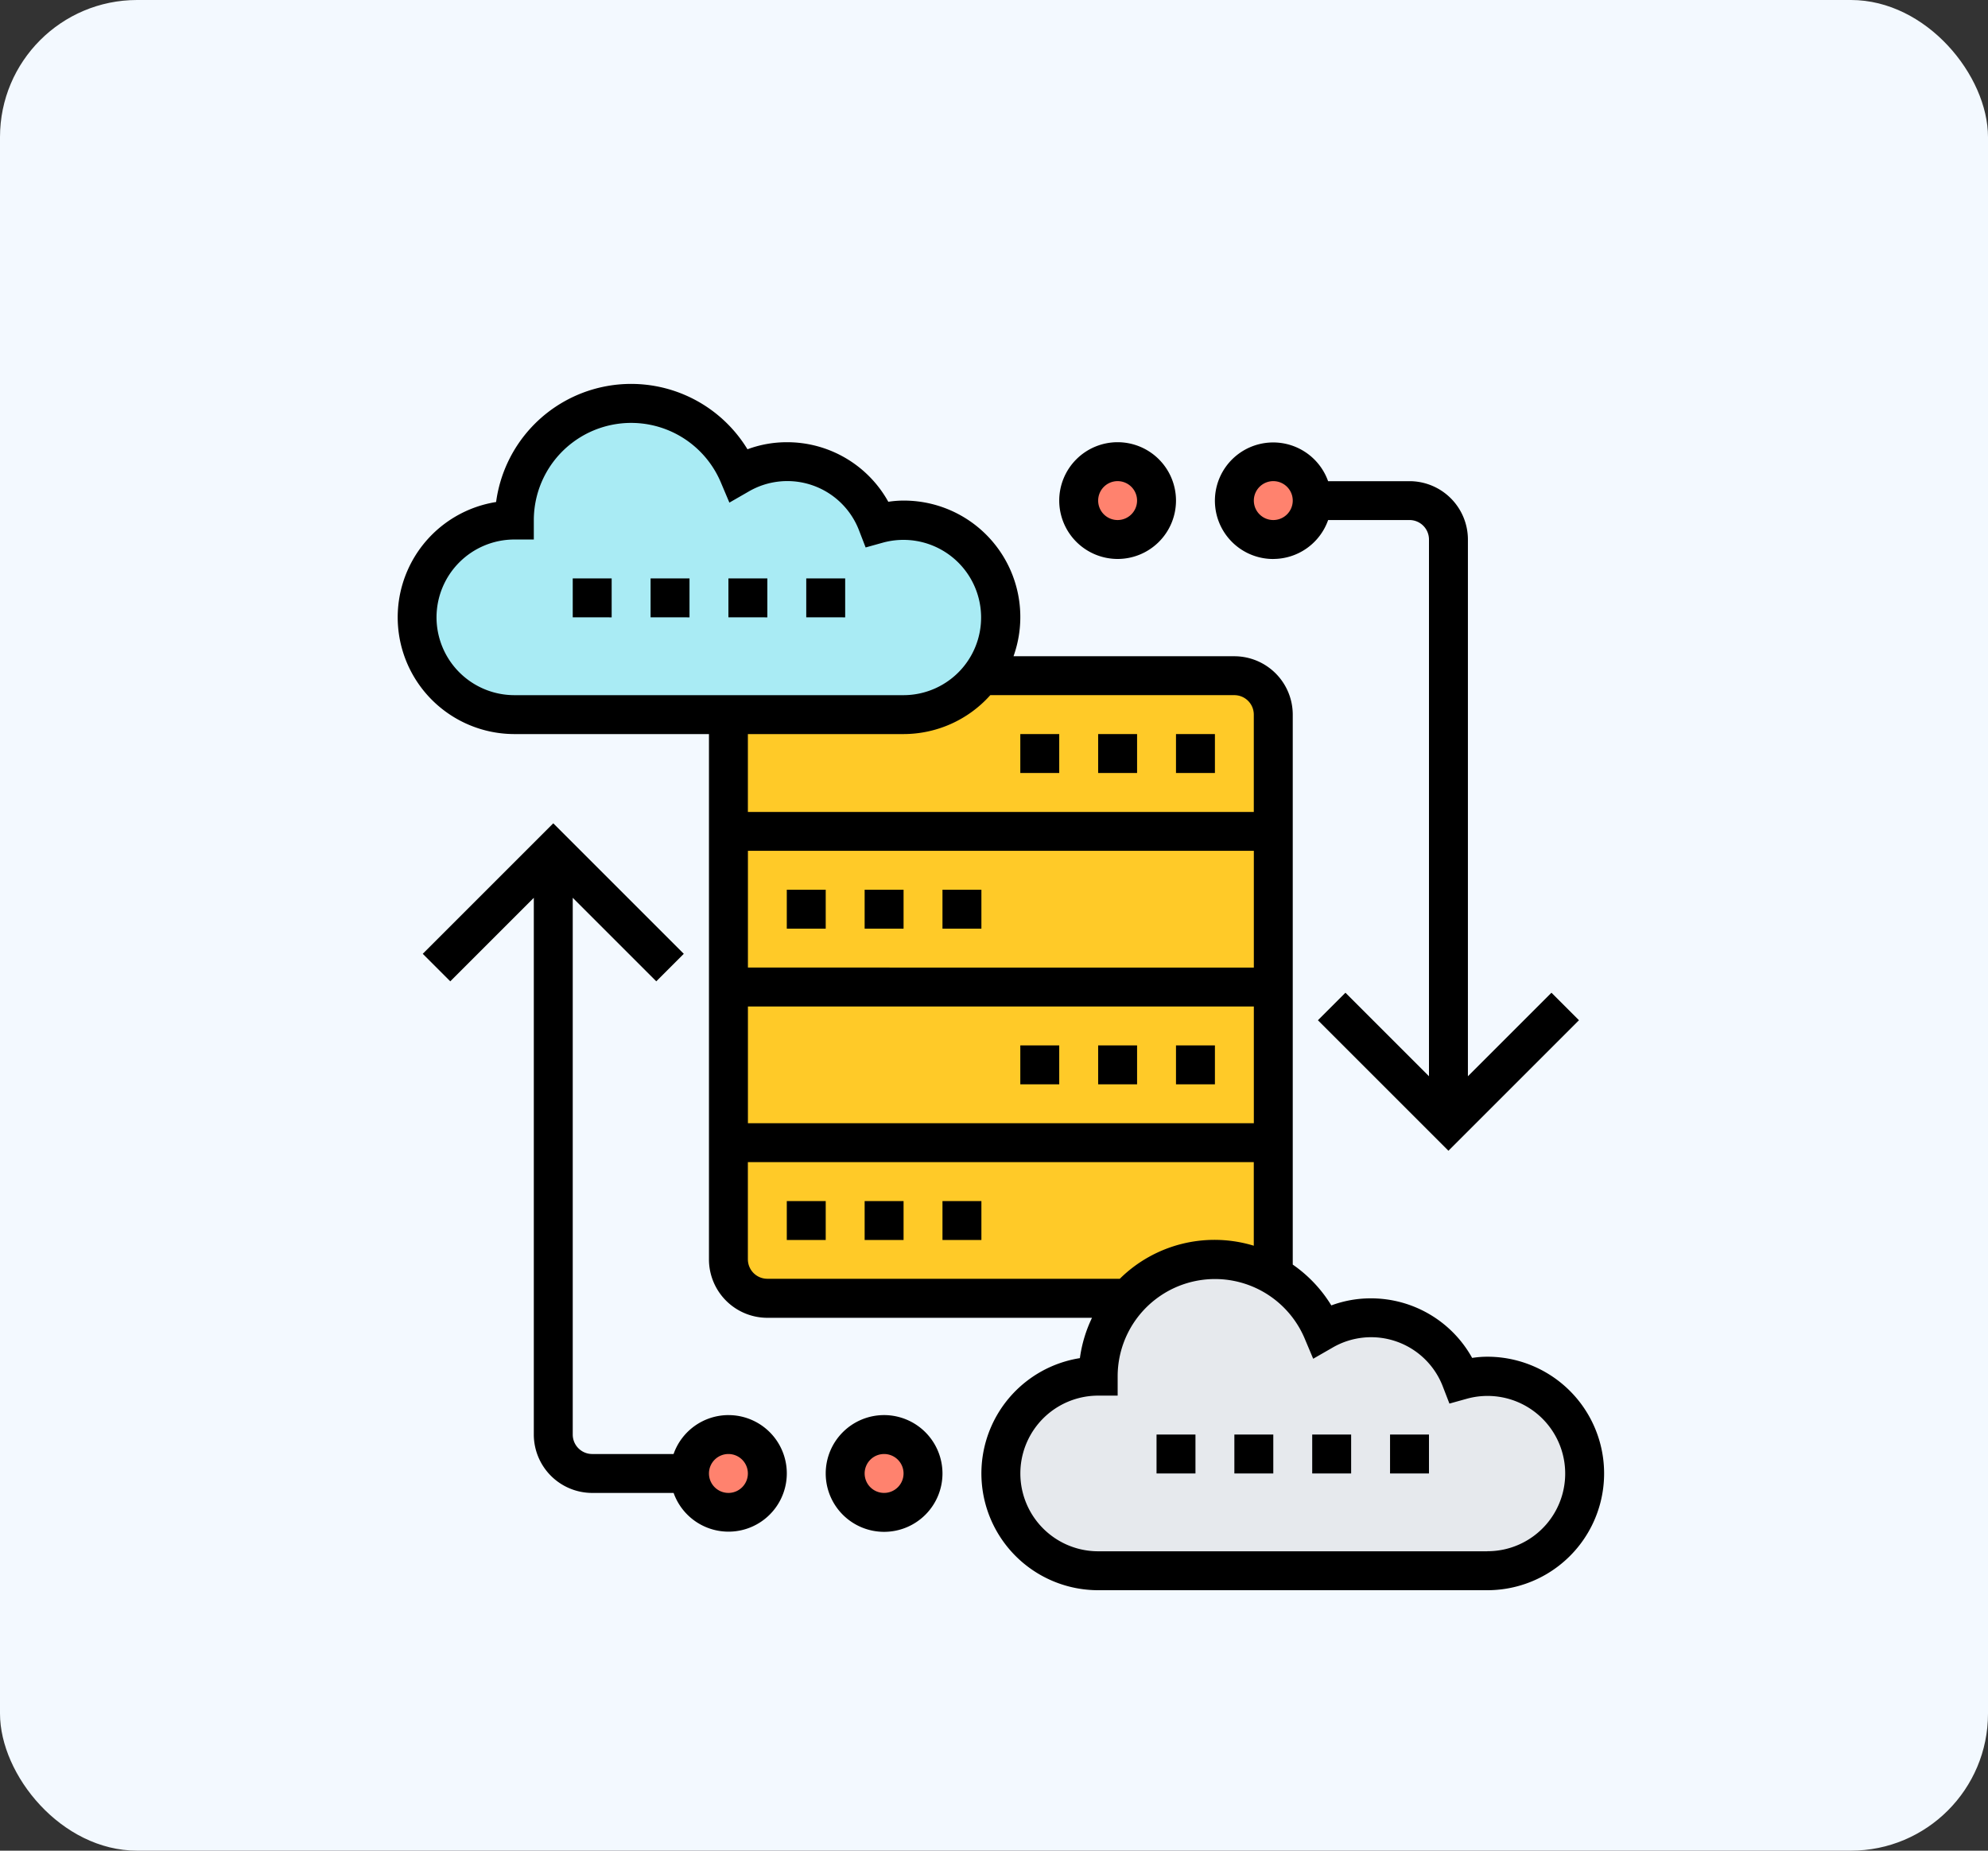 <svg xmlns="http://www.w3.org/2000/svg" width="145" height="135" viewBox="0 0 145 135">
  <rect x="0" y="0" width="145" height="135" fill="#333333" stroke="none"/>
  <g id="Grupo_99968" data-name="Grupo 99968" transform="translate(-279 -2915)">
    <g id="Grupo_99957" data-name="Grupo 99957" transform="translate(-5 380)">
      <rect id="Rectángulo_33953" data-name="Rectángulo 33953" width="145" height="135" rx="10" transform="translate(284 2535)" fill="#f3f9ff"/>
    </g>
    <g id="base-de-datos-en-la-nube" transform="translate(307 2942)">
      <g id="Grupo_99966" data-name="Grupo 99966" transform="translate(2.419 2.419)">
        <g id="Grupo_99959" data-name="Grupo 99959" transform="translate(22.71 19.871)">
          <path id="Trazado_107055" data-name="Trazado 107055" d="M54.9,16H36.452a7.11,7.11,0,0,1-5.677,2.839H18V58.581a2.847,2.847,0,0,0,2.839,2.839H47.154a8.441,8.441,0,0,1,6.33-2.839,8.351,8.351,0,0,1,4.258,1.15V18.839A2.847,2.847,0,0,0,54.9,16Z" transform="translate(-18 -16)" fill="#ffca28"/>
        </g>
        <g id="Grupo_99960" data-name="Grupo 99960" transform="translate(0)">
          <path id="Trazado_107056" data-name="Trazado 107056" d="M43.161,21.871a7.11,7.11,0,0,1-5.677,2.839H9.1a7.1,7.1,0,1,1,0-14.194A8.513,8.513,0,0,1,25.462,7.223a7,7,0,0,1,10.106,3.591,7.2,7.2,0,0,1,1.916-.3,7.1,7.1,0,0,1,7.1,7.1A7.013,7.013,0,0,1,43.161,21.871Z" transform="translate(-2 -2)" fill="#a9ebf4"/>
        </g>
        <g id="Grupo_99961" data-name="Grupo 99961" transform="translate(42.581 62.452)">
          <path id="Trazado_107057" data-name="Trazado 107057" d="M51.871,47.15a8.512,8.512,0,0,1,3.591,4.074,7,7,0,0,1,10.106,3.591,7.2,7.2,0,0,1,1.916-.3,7.1,7.1,0,1,1,0,14.194H39.1a7.1,7.1,0,1,1,0-14.194A8.5,8.5,0,0,1,51.871,47.15Z" transform="translate(-32 -46)" fill="#e6e9ed"/>
        </g>
        <g id="Grupo_99962" data-name="Grupo 99962" transform="translate(19.871 75.226)">
          <ellipse id="Elipse_1764" data-name="Elipse 1764" cx="3" cy="2.5" rx="3" ry="2.5" transform="translate(-0.29 0.354)" fill="#ff826e"/>
        </g>
        <g id="Grupo_99963" data-name="Grupo 99963" transform="translate(31.226 75.226)">
          <circle id="Elipse_1765" data-name="Elipse 1765" cx="2.5" cy="2.5" r="2.5" transform="translate(0.355 0.354)" fill="#ff826e"/>
        </g>
        <g id="Grupo_99964" data-name="Grupo 99964" transform="translate(59.613 4.258)">
          <ellipse id="Elipse_1766" data-name="Elipse 1766" cx="3" cy="2.5" rx="3" ry="2.5" transform="translate(-0.032 0.322)" fill="#ff826e"/>
        </g>
        <g id="Grupo_99965" data-name="Grupo 99965" transform="translate(48.258 4.258)">
          <circle id="Elipse_1767" data-name="Elipse 1767" cx="2.5" cy="2.5" r="2.5" transform="translate(0.323 0.322)" fill="#ff826e"/>
        </g>
      </g>
      <g id="Grupo_99967" data-name="Grupo 99967" transform="translate(1 1)">
        <path id="Trazado_107058" data-name="Trazado 107058" d="M21,27h2.839v2.839H21Z" transform="translate(7.387 9.903)"/>
        <path id="Trazado_107059" data-name="Trazado 107059" d="M29,27h2.839v2.839H29Z" transform="translate(10.742 9.903)"/>
        <path id="Trazado_107060" data-name="Trazado 107060" d="M25,27h2.839v2.839H25Z" transform="translate(9.065 9.903)"/>
        <path id="Trazado_107061" data-name="Trazado 107061" d="M25,43h2.839v2.839H25Z" transform="translate(9.065 16.613)"/>
        <path id="Trazado_107062" data-name="Trazado 107062" d="M21,43h2.839v2.839H21Z" transform="translate(7.387 16.613)"/>
        <path id="Trazado_107063" data-name="Trazado 107063" d="M29,43h2.839v2.839H29Z" transform="translate(10.742 16.613)"/>
        <path id="Trazado_107064" data-name="Trazado 107064" d="M37,19h2.839v2.839H37Z" transform="translate(14.097 6.548)"/>
        <path id="Trazado_107065" data-name="Trazado 107065" d="M41,19h2.839v2.839H41Z" transform="translate(15.774 6.548)"/>
        <path id="Trazado_107066" data-name="Trazado 107066" d="M33,19h2.839v2.839H33Z" transform="translate(12.419 6.548)"/>
        <path id="Trazado_107067" data-name="Trazado 107067" d="M33,35h2.839v2.839H33Z" transform="translate(12.419 13.258)"/>
        <path id="Trazado_107068" data-name="Trazado 107068" d="M41,35h2.839v2.839H41Z" transform="translate(15.774 13.258)"/>
        <path id="Trazado_107069" data-name="Trazado 107069" d="M37,35h2.839v2.839H37Z" transform="translate(14.097 13.258)"/>
        <path id="Trazado_107070" data-name="Trazado 107070" d="M27.258,54a4.258,4.258,0,1,0,4.258,4.258A4.263,4.263,0,0,0,27.258,54Zm0,5.677a1.419,1.419,0,1,1,1.419-1.419A1.42,1.42,0,0,1,27.258,59.677Z" transform="translate(8.226 21.226)"/>
        <path id="Trazado_107071" data-name="Trazado 107071" d="M24.587,66.754a4.252,4.252,0,0,0-4,2.839H14.651a1.42,1.42,0,0,1-1.419-1.419V29.019l6.093,6.093,2.007-2.007-9.52-9.52-9.52,9.52L4.3,35.113l6.093-6.093V68.174a4.263,4.263,0,0,0,4.258,4.258H20.59a4.251,4.251,0,1,0,4-5.677Zm0,5.677a1.419,1.419,0,1,1,1.419-1.419A1.42,1.42,0,0,1,24.587,72.432Z" transform="translate(-0.458 8.472)"/>
        <path id="Trazado_107072" data-name="Trazado 107072" d="M39.258,12.516A4.258,4.258,0,1,0,35,8.258,4.263,4.263,0,0,0,39.258,12.516Zm0-5.677a1.419,1.419,0,1,1-1.419,1.419A1.42,1.42,0,0,1,39.258,6.839Z" transform="translate(13.258 0.258)"/>
        <path id="Trazado_107073" data-name="Trazado 107073" d="M47.258,12.516a4.252,4.252,0,0,0,4-2.839h5.939A1.42,1.42,0,0,1,58.613,11.1V50.251L52.52,44.158l-2.007,2.007,9.52,9.52,9.52-9.52-2.007-2.007-6.093,6.093V11.1a4.263,4.263,0,0,0-4.258-4.258H51.255a4.251,4.251,0,1,0-4,5.677Zm0-5.677a1.419,1.419,0,1,1-1.419,1.419A1.42,1.42,0,0,1,47.258,6.839Z" transform="translate(16.613 0.258)"/>
        <path id="Trazado_107074" data-name="Trazado 107074" d="M80.484,71.968a7.278,7.278,0,0,0-1.109.087,8.437,8.437,0,0,0-7.408-4.345,8.237,8.237,0,0,0-2.864.515,9.9,9.9,0,0,0-2.813-2.978V25.129a4.263,4.263,0,0,0-4.258-4.258H45.923A8.493,8.493,0,0,0,37.9,9.516a7.278,7.278,0,0,0-1.109.087,8.437,8.437,0,0,0-7.408-4.345,8.237,8.237,0,0,0-2.864.515A9.936,9.936,0,0,0,8.185,9.62,8.517,8.517,0,0,0,9.516,26.548H23.71V64.871a4.263,4.263,0,0,0,4.258,4.258H51.648a9.822,9.822,0,0,0-.883,2.942A8.517,8.517,0,0,0,52.1,89H80.484a8.516,8.516,0,0,0,0-17.032ZM63.452,54.935h-36.9V46.419h36.9Zm-36.9-11.355V35.065h36.9v8.516ZM3.839,18.032a5.683,5.683,0,0,1,5.677-5.677h1.419V10.935a7.1,7.1,0,0,1,13.64-2.749L25.2,9.664l1.391-.8a5.6,5.6,0,0,1,8.082,2.871l.464,1.2,1.241-.346A5.664,5.664,0,1,1,37.9,23.71H9.516A5.683,5.683,0,0,1,3.839,18.032ZM37.9,26.548a8.492,8.492,0,0,0,6.33-2.839h17.8a1.42,1.42,0,0,1,1.419,1.419v7.1h-36.9V26.548ZM26.548,64.871v-7.1h36.9v6.1a9.822,9.822,0,0,0-9.772,2.411H27.968a1.42,1.42,0,0,1-1.419-1.419Zm53.935,21.29H52.1a5.677,5.677,0,1,1,0-11.355h1.419V73.387a7.1,7.1,0,0,1,13.64-2.749l.622,1.478,1.391-.8a5.6,5.6,0,0,1,8.082,2.871l.464,1.2,1.241-.346a5.664,5.664,0,1,1,1.529,11.115Z" transform="translate(-1 -1)"/>
        <path id="Trazado_107075" data-name="Trazado 107075" d="M52,55h2.839v2.839H52Z" transform="translate(20.387 21.645)"/>
        <path id="Trazado_107076" data-name="Trazado 107076" d="M44,55h2.839v2.839H44Z" transform="translate(17.032 21.645)"/>
        <path id="Trazado_107077" data-name="Trazado 107077" d="M48,55h2.839v2.839H48Z" transform="translate(18.71 21.645)"/>
        <path id="Trazado_107078" data-name="Trazado 107078" d="M40,55h2.839v2.839H40Z" transform="translate(15.355 21.645)"/>
        <path id="Trazado_107079" data-name="Trazado 107079" d="M18,11h2.839v2.839H18Z" transform="translate(6.129 3.194)"/>
        <path id="Trazado_107080" data-name="Trazado 107080" d="M10,11h2.839v2.839H10Z" transform="translate(2.774 3.194)"/>
        <path id="Trazado_107081" data-name="Trazado 107081" d="M14,11h2.839v2.839H14Z" transform="translate(4.452 3.194)"/>
        <path id="Trazado_107082" data-name="Trazado 107082" d="M22,11h2.839v2.839H22Z" transform="translate(7.806 3.194)"/>
      </g>
    </g>
  </g>
</svg>
